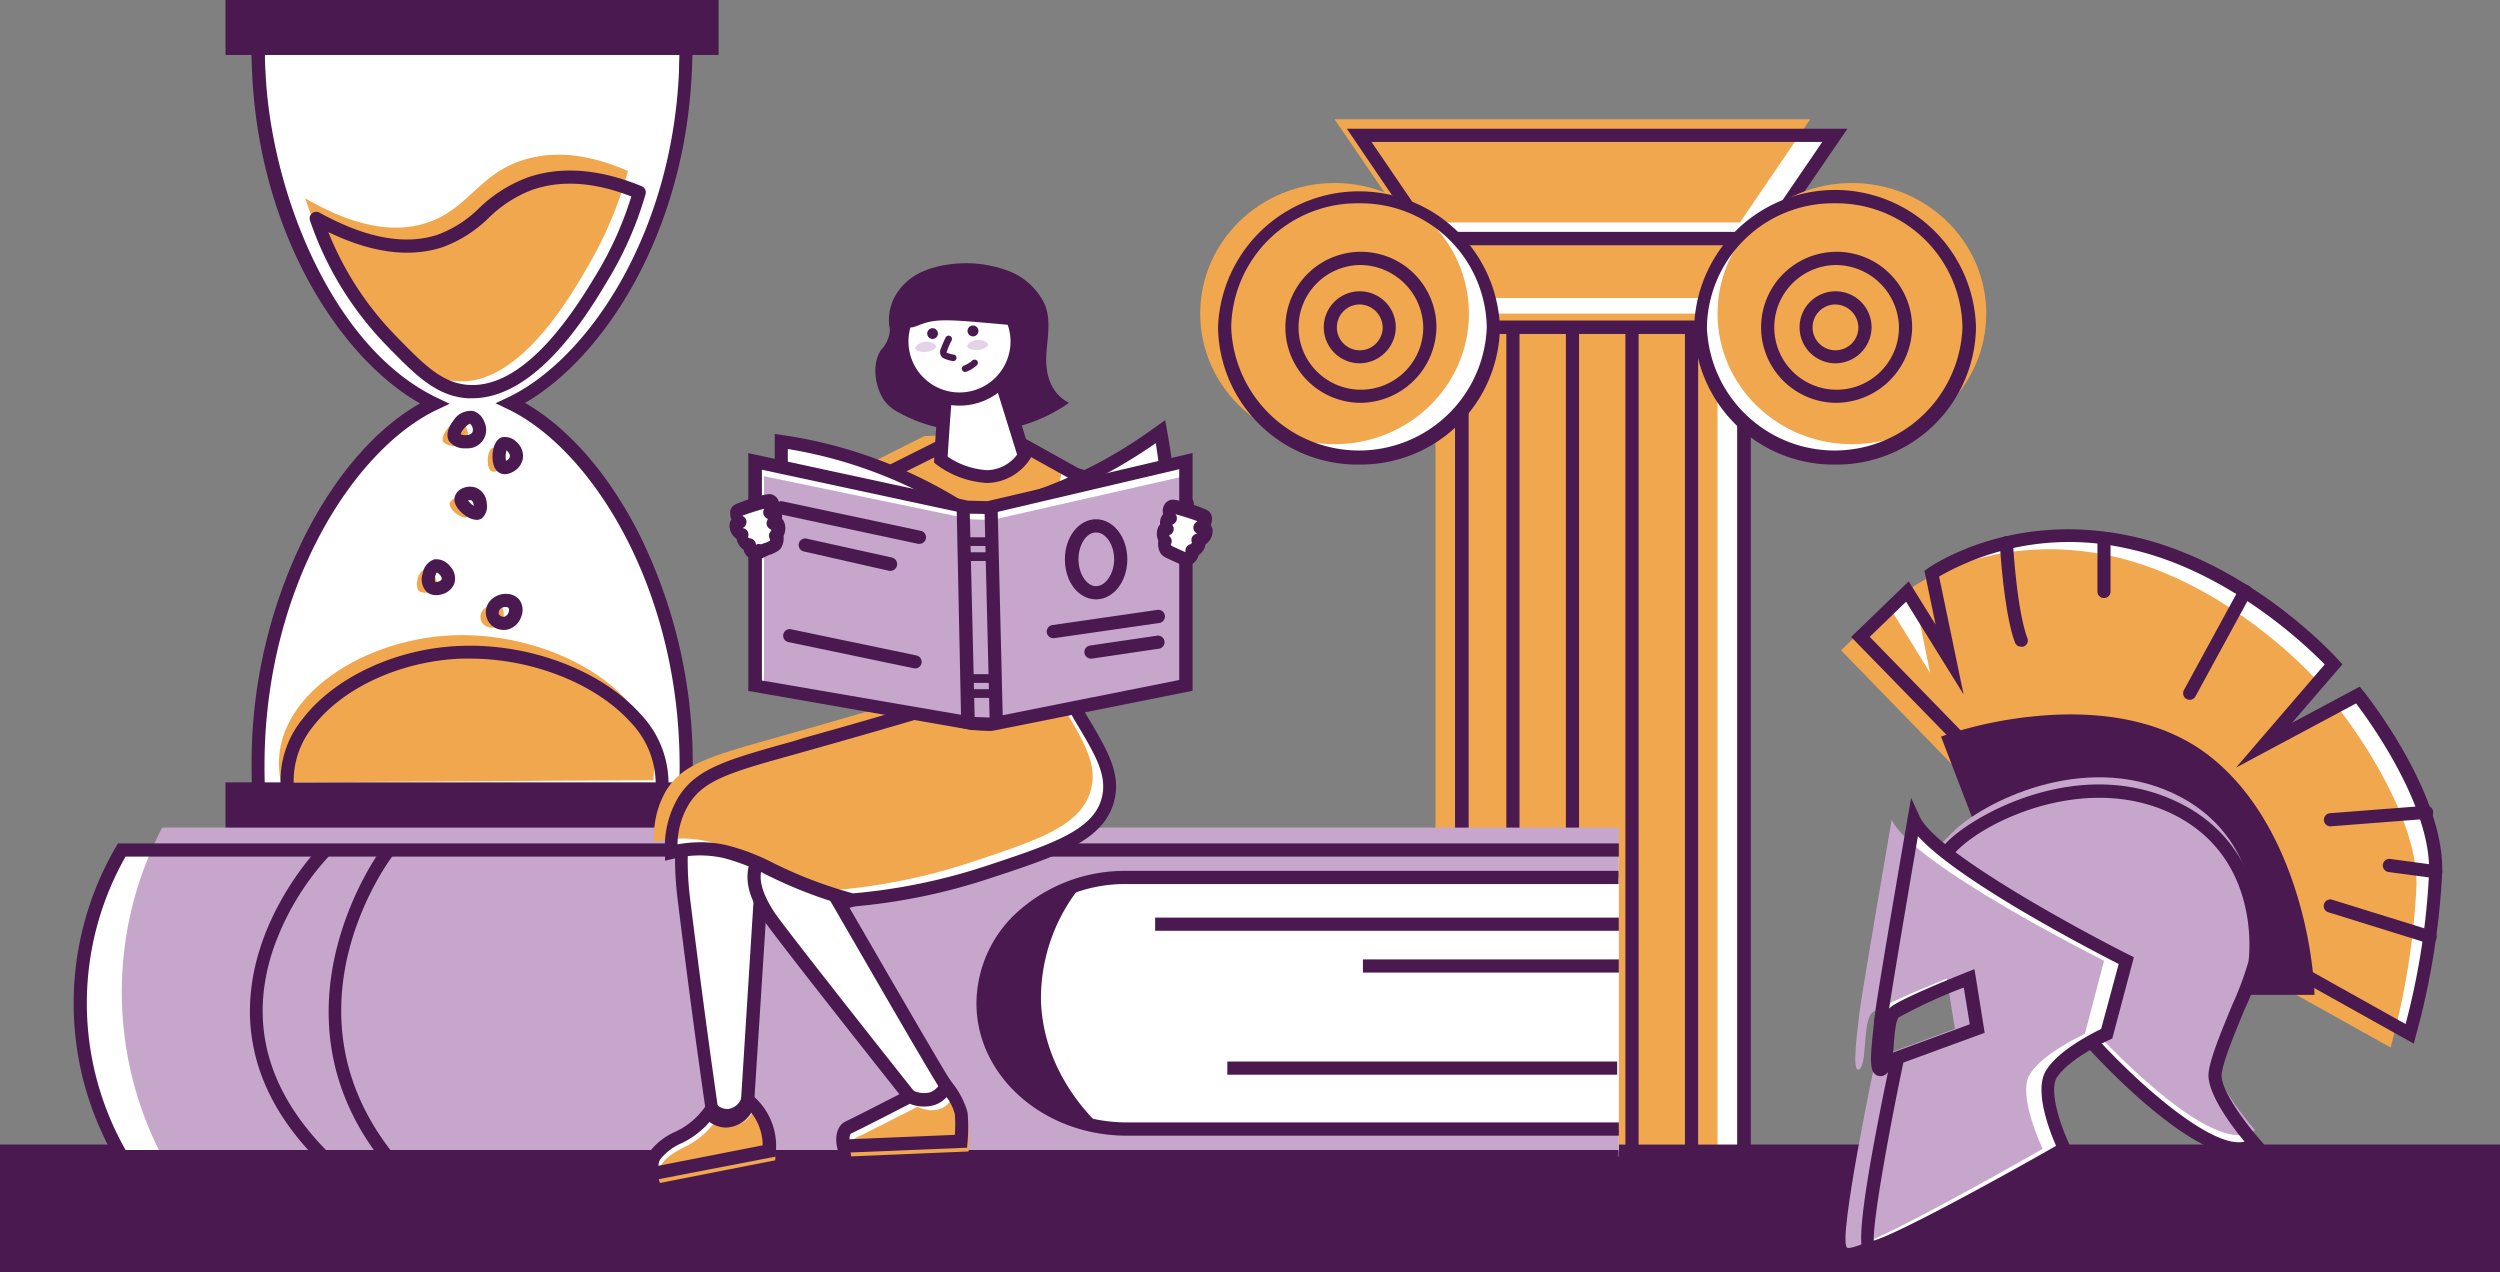 <svg xmlns="http://www.w3.org/2000/svg" viewBox="0 0 284.68 144.85"><rect x="0" y="0" width="284.68" height="144.85" fill="#808080" stroke="none"/><defs><style>.cls-1{fill:#fff;}.cls-2{fill:#f0a74d;}.cls-3{fill:#49194f;}.cls-4{fill:#c7a6cc;}.cls-5{opacity:0.49;}</style></defs><g id="Layer_2" data-name="Layer 2"><g id="_1" data-name="1"><polygon class="cls-1" points="208.92 15.41 154.75 15.41 162.76 27.16 200.91 27.16 208.92 15.41"/><polygon class="cls-2" points="206.14 13.58 151.97 13.58 159.98 25.33 198.13 25.33 206.14 13.58"/><rect class="cls-1" x="154.75" y="27.16" width="54.17" height="10.12"/><rect class="cls-1" x="166.46" y="37.28" width="32.12" height="94.65"/><rect class="cls-2" x="163.46" y="35.71" width="32.12" height="94.65"/><path class="cls-3" d="M199.34,132.67H165.71V36.53h33.63Zm-32.13-1.5h30.63V38H167.21Z"/><rect class="cls-3" x="171.53" y="37.28" width="1.5" height="94.65"/><rect class="cls-3" x="178.31" y="37.28" width="1.5" height="94.65"/><rect class="cls-3" x="185.09" y="37.28" width="1.5" height="94.65"/><rect class="cls-3" x="191.87" y="37.28" width="1.5" height="94.65"/><path class="cls-3" d="M199.34,132.67H165.71V36.53h33.63Zm-32.13-1.5h30.63V38H167.21Z"/><rect class="cls-2" x="154.75" y="27.16" width="54.17" height="6.77"/><path class="cls-3" d="M209.67,38H154V26.41h55.67ZM155.5,36.53h52.67V27.91H155.5Z"/><path class="cls-3" d="M201.31,27.91H162.37l-9-13.25h57Zm-38.15-1.5h37.35l7-10.25H156.17Z"/><ellipse class="cls-1" cx="154.75" cy="37.28" rx="15.3" ry="14.87"/><ellipse class="cls-2" cx="151.97" cy="35.71" rx="15.3" ry="14.87"/><path class="cls-3" d="M154.75,52.9A15.86,15.86,0,0,1,138.7,37.28a16.06,16.06,0,0,1,32.1,0A15.86,15.86,0,0,1,154.75,52.9Zm0-29.75A14.36,14.36,0,0,0,140.2,37.28a14.56,14.56,0,0,0,29.1,0A14.36,14.36,0,0,0,154.75,23.15Z"/><path class="cls-3" d="M154.75,45.87a8.6,8.6,0,1,1,8.82-8.59A8.72,8.72,0,0,1,154.75,45.87Zm0-15.69a7.1,7.1,0,1,0,7.32,7.1A7.22,7.22,0,0,0,154.75,30.18Z"/><path class="cls-3" d="M154.75,41.37a4.1,4.1,0,1,1,4.19-4.09A4.15,4.15,0,0,1,154.75,41.37Zm0-6.7a2.61,2.61,0,1,0,2.7,2.61A2.66,2.66,0,0,0,154.75,34.67Z"/><ellipse class="cls-1" cx="208.92" cy="37.28" rx="15.3" ry="14.87"/><ellipse class="cls-2" cx="210.88" cy="35.71" rx="15.3" ry="14.87"/><path class="cls-3" d="M208.92,52.9a15.86,15.86,0,0,1-16-15.62,16.05,16.05,0,0,1,32.09,0A15.86,15.86,0,0,1,208.92,52.9Zm0-29.75a14.36,14.36,0,0,0-14.55,14.13,14.56,14.56,0,0,0,29.1,0A14.36,14.36,0,0,0,208.92,23.15Z"/><path class="cls-3" d="M208.92,45.87a8.6,8.6,0,1,1,8.82-8.59A8.71,8.71,0,0,1,208.92,45.87Zm0-15.69a7.1,7.1,0,1,0,7.32,7.1A7.22,7.22,0,0,0,208.92,30.18Z"/><path class="cls-3" d="M208.92,41.37a4.1,4.1,0,1,1,4.2-4.09A4.14,4.14,0,0,1,208.92,41.37Zm0-6.7a2.61,2.61,0,1,0,2.7,2.61A2.66,2.66,0,0,0,208.92,34.67Z"/><rect class="cls-3" y="130.33" width="284.68" height="14.52"/><path class="cls-1" d="M58.17,45.88C67.94,41.23,77.28,26.25,78.06,8.1c0-1.07.07-2.14.07-3.23s0-2.17-.07-3.23H29.44c-.05,1.06-.07,2.14-.07,3.23s0,2.16.07,3.23c.78,18.15,10.21,33.19,20,37.84-10.34,5-20,21.5-20,41.25,0,2.22.1,4.39.28,6.52H77.86q.27-3.19.27-6.52C78.13,67.44,68.51,50.84,58.17,45.88Z"/><rect class="cls-3" x="25.68" width="56.15" height="6.26"/><rect class="cls-3" x="25.68" y="89.09" width="56.15" height="6.26"/><path class="cls-3" d="M78.54,94.46H29l-.06-.68c-.19-2.14-.29-4.36-.29-6.59a58.15,58.15,0,0,1,6.23-26.51c3.48-6.76,8-11.94,12.95-14.74C38.7,40.76,29.49,26.55,28.7,8.13c-.05-1-.08-2.13-.08-3.26s0-2.23.08-3.27l0-.71H78.78l0,.71c0,1,.07,2.14.07,3.27s0,2.23-.07,3.26c-.79,18.4-10,32.58-19,37.75,4.91,2.81,9.45,8,12.92,14.77a58.63,58.63,0,0,1,6.18,26.54c0,2.23-.09,4.45-.28,6.59ZM30.34,93H77.17c.14-1.88.22-3.82.22-5.77,0-20.3-10.07-36.09-19.54-40.63l-1.42-.68,1.42-.67c9.06-4.32,18.66-18.46,19.47-37.14,0-1,.07-2.09.07-3.2,0-.85,0-1.68,0-2.48H30.16c0,.8,0,1.63,0,2.48,0,1.11,0,2.18.07,3.19.6,13.81,7.65,31.54,19.55,37.2l1.42.68-1.42.67C40.23,51.18,30.12,67,30.12,87.19,30.12,89.14,30.2,91.08,30.34,93Z"/><path class="cls-2" d="M34.76,22.58a39.91,39.91,0,0,0,8.45,14.61c3.23,3.51,5.5,6,8.83,6.22,7.13.51,13-9.71,15.23-13.66A43.92,43.92,0,0,0,71.5,19.47c-3.17-1.39-7.81-2.76-12.42-1.08s-5.84,5.33-10.24,6.9C46,26.29,41.58,26.56,34.76,22.58Z"/><path class="cls-2" d="M32,89.09c-2-9,8.67-16.31,19.57-16.75,11.59-.46,24.38,6.85,22.81,16.5Z"/><path class="cls-3" d="M53.79,45.35l-.55,0c-3.62-.24-6-2.71-9.32-6.11A37.88,37.88,0,0,1,35.3,25.11a.75.75,0,0,1,.22-.81.76.76,0,0,1,.85-.09c5.26,2.91,9.79,3.75,13.48,2.51a13.19,13.19,0,0,0,4.69-3,15.82,15.82,0,0,1,5.54-3.51c3.79-1.31,8.15-1,13,1a.75.75,0,0,1,.43.9A40.48,40.48,0,0,1,69.16,32C66.94,35.72,61.12,45.35,53.79,45.35ZM37.39,26.43A36,36,0,0,0,45,38.17c3.2,3.29,5.31,5.46,8.35,5.66,6.67.44,12.39-9,14.54-12.56a39.65,39.65,0,0,0,4-8.9c-4.2-1.64-8-1.89-11.26-.76a14.3,14.3,0,0,0-5,3.22,14.69,14.69,0,0,1-5.21,3.31C46.65,29.38,42.31,28.8,37.39,26.43Z"/><path class="cls-3" d="M32.91,91.8a.76.76,0,0,1-.73-.59,11.16,11.16,0,0,1,2.33-9.41c3.65-4.72,10.69-8,17.94-8.25,7.87-.31,16.1,2.81,20.5,7.78A11.42,11.42,0,0,1,76,90.92a.74.74,0,0,1-.73.63l-42.38.25ZM53.56,75c-.35,0-.7,0-1.05,0-6.82.27-13.42,3.28-16.81,7.66a9.81,9.81,0,0,0-2.17,7.58l41.11-.23a10.14,10.14,0,0,0-2.81-7.74C67.9,77.89,60.67,75,53.56,75Z"/><path class="cls-2" d="M48.29,64.91c.6-.13,1.72.93,1.4,1.79a1.42,1.42,0,0,1-1.92.64C47.14,66.84,47.6,65.06,48.29,64.91Z"/><path class="cls-2" d="M56.1,51c.47-.16,1.62.67,1.4,1.66-.17.78-1.11,1.24-1.53,1C55.3,53.31,55.46,51.16,56.1,51Z"/><path class="cls-2" d="M50.46,50.32c-.37-.68,1-2.54,1.92-2.31a1.58,1.58,0,0,1,.77,2.05A1.84,1.84,0,0,1,50.46,50.32Z"/><path class="cls-2" d="M51.23,57.23a1.16,1.16,0,0,1,1.41-.51,1.53,1.53,0,0,1,.51,2.17C52.67,59.19,51,58,51.23,57.23Z"/><path class="cls-2" d="M55.2,69.26a1.49,1.49,0,0,1,2,0,1.57,1.57,0,0,1-.9,2.18,1.35,1.35,0,0,1-1.53-.77A1.33,1.33,0,0,1,55.2,69.26Z"/><path class="cls-3" d="M49.64,67.77a1.64,1.64,0,0,1-1-.33,2,2,0,0,1-.51-2.11,2,2,0,0,1,1.33-1.64h0a2,2,0,0,1,1.77.77,2,2,0,0,1,.5,2,2.07,2.07,0,0,1-1.4,1.21A2.48,2.48,0,0,1,49.64,67.77Zm.1-2.58a1.49,1.49,0,0,0-.19,1.1A1.57,1.57,0,0,0,50,66.2a.55.55,0,0,0,.3-.24.52.52,0,0,0-.09-.34A1.12,1.12,0,0,0,49.74,65.19Z"/><path class="cls-3" d="M57.5,54a1.24,1.24,0,0,1-.58-.13c-.89-.45-.86-1.78-.83-2.18s.21-1.62,1.06-1.89h0a1.81,1.81,0,0,1,1.66.52,2.12,2.12,0,0,1,.71,2,2.17,2.17,0,0,1-1.21,1.46A1.89,1.89,0,0,1,57.5,54Zm.17-2.68a2.66,2.66,0,0,0-.05,1.15.72.72,0,0,0,.44-.46.49.49,0,0,0-.11-.4A1,1,0,0,0,57.67,51.28Z"/><path class="cls-3" d="M53,51.05a2.15,2.15,0,0,1-1.89-.86c-.48-.88.27-2,.51-2.28a2.31,2.31,0,0,1,2.25-1.11,1.92,1.92,0,0,1,1.23,1.13,2.11,2.11,0,0,1-2,3.12Zm-.53-1.59a1.52,1.52,0,0,0,.83.06.71.71,0,0,0,.49-.28.79.79,0,0,0,0-.6.76.76,0,0,0-.27-.39,1.37,1.37,0,0,0-.53.39A2.06,2.06,0,0,0,52.45,49.46Z"/><path class="cls-3" d="M54.25,59.2a2.51,2.51,0,0,1-1.37-.57c-.33-.24-1.35-1.1-1.09-2.08a1.49,1.49,0,0,1,.78-.9,2.06,2.06,0,0,1,1.61-.12,2,2,0,0,1,1.25,1.83,1.78,1.78,0,0,1-.6,1.69A1.12,1.12,0,0,1,54.25,59.2ZM53.3,57a2.38,2.38,0,0,0,.65.6,1.38,1.38,0,0,0-.09-.39.44.44,0,0,0-.19-.24A.59.59,0,0,0,53.3,57Zm-.78-.22Z"/><path class="cls-3" d="M57.36,71.73A2,2,0,0,1,56,68.23h0a2.4,2.4,0,0,1,1.8-.6,1.9,1.9,0,0,1,1.36.69,2,2,0,0,1,.2,1.89,2.25,2.25,0,0,1-1.52,1.47A2.14,2.14,0,0,1,57.36,71.73ZM57,69.32a.63.63,0,0,0-.2.6.61.61,0,0,0,.66.3.79.79,0,0,0,.46-.51.7.7,0,0,0,0-.48.48.48,0,0,0-.3-.11A.87.87,0,0,0,57,69.32Z"/><path class="cls-1" d="M184.34,96.79V131.7H13.86a34.62,34.62,0,0,1,0-34.91Z"/><path class="cls-4" d="M184.34,94.24V131.7H18.47a40.42,40.42,0,0,1,0-37.46Z"/><path class="cls-3" d="M184.34,132.45H13.43l-.22-.38a35.36,35.36,0,0,1,0-35.65l.22-.38H184.34v1.5H14.3a33.83,33.83,0,0,0,0,33.41h170Z"/><path class="cls-1" d="M184.34,99.92v28.65H128.29c-9,0-16.35-6.41-16.35-14.32a13.47,13.47,0,0,1,4.78-10.13,17.56,17.56,0,0,1,11.57-4.2Z"/><path class="cls-3" d="M125.54,128.46a17.92,17.92,0,0,1-7.73-3.22c-.35-.26-5.83-4.48-5.87-11a12.53,12.53,0,0,1,.73-4.27,14.4,14.4,0,0,1,4-5.86,17.14,17.14,0,0,1,6.69-3.55,20.28,20.28,0,0,0-4.82,13.52C118.87,122.12,124.21,127.25,125.54,128.46Z"/><path class="cls-3" d="M184.34,129.32H128.29c-9.43,0-17.1-6.76-17.1-15.07a14.13,14.13,0,0,1,5-10.69,18.23,18.23,0,0,1,12.06-4.39h56.05v1.5H128.29a16.75,16.75,0,0,0-11.07,4,12.65,12.65,0,0,0-4.54,9.57c0,7.48,7,13.57,15.61,13.57h56.05Z"/><rect class="cls-3" x="131.54" y="104.49" width="52.8" height="1.5"/><rect class="cls-3" x="155.2" y="109.25" width="29.14" height="1.5"/><rect class="cls-3" x="139.76" y="120.88" width="44.39" height="1.5"/><path class="cls-3" d="M36.84,132.45a.73.73,0,0,1-.53-.22c-17.57-17.54-.18-35.52,0-35.7a.75.75,0,0,1,1.06,1.06,30.2,30.2,0,0,0-6.3,10.62c-2.74,8.32-.62,16.05,6.3,23a.75.75,0,0,1,0,1.06A.74.74,0,0,1,36.84,132.45Z"/><path class="cls-3" d="M44.07,132.45a.77.77,0,0,1-.59-.28c-13.55-17.24-.15-35.38,0-35.56a.75.75,0,0,1,1.05-.15.76.76,0,0,1,.15,1.05c-.53.7-12.84,17.42,0,33.73a.75.75,0,0,1-.13,1A.74.74,0,0,1,44.07,132.45Z"/><path class="cls-1" d="M224.77,85.78,211.85,72.5l5.35-5.17,4.8,7.75-2-9.78s9-6.42,22.42-3.58,23.34,13.91,23.34,13.91l-7.93,9.23,10.7-5.72s9,11.26,8.86,20.11a84.59,84.59,0,0,1-3,18.48l-14.57-8.14S257.61,92,251.89,89.36,224.77,85.78,224.77,85.78Z"/><path class="cls-1" d="M226.24,95.38,222,84.31s17.9-6.28,29,2.21,11.81,26,11.81,26h-8.67Z"/><path class="cls-1" d="M256.8,130.25s-4.72-5.35-4.54-7.93,4.29-10.89,4.54-12.73,1-12.89-9.34-17.7S225.69,93,222.37,96.3l-3.32,3.32s19.93,11.63,22,11.44l-3,7.38S251.94,133.94,256.8,130.25Z"/><path class="cls-2" d="M222.55,87.33,209.64,74.05,215,68.88l4.79,7.75-2-9.78s9-6.42,22.41-3.58,23.35,13.92,23.35,13.92l-7.94,9.22,10.7-5.72s9,11.26,8.86,20.11a84.89,84.89,0,0,1-2.95,18.48l-14.58-8.14s-2.21-17.57-7.93-20.22S222.55,87.33,222.55,87.33Z"/><path class="cls-3" d="M274.86,118.84l-15.73-8.79-.05-.37c-.6-4.77-3.12-17.6-7.5-19.64-5.52-2.56-26.63-3.5-26.84-3.51h-.3l-13.65-14,6.56-6.33,3.06,4.93L219.14,65l.4-.28c.38-.27,9.46-6.57,23-3.7s23.33,13.68,23.75,14.14l.44.49L261,82.31l7.71-4.12.39.48c.38.47,9.21,11.57,9,20.6a85.65,85.65,0,0,1-3,18.67Zm-14.34-9.73,13.41,7.5a82.5,82.5,0,0,0,2.68-17.37c.15-7.47-6.62-16.9-8.32-19.14l-13.67,7.31,10.1-11.75c-2.08-2.13-11.08-10.78-22.49-13.2a29.87,29.87,0,0,0-21.42,3.19l2.79,13.43-6.55-10.56-4.14,4L225.1,85.05c2.72.12,21.62,1.09,27.11,3.63S260.15,106.44,260.52,109.11Z"/><path class="cls-3" d="M263.56,113.29h-9.67L225.64,95.88l-4.61-12,.72-.25a46.75,46.75,0,0,1,10.52-2.12c7.86-.68,14.48.86,19.16,4.45,5.88,4.5,8.85,11.5,10.32,16.57a47.33,47.33,0,0,1,1.78,10Zm-9.24-1.5H262c-.3-3.46-2.11-17.51-11.46-24.67S226.42,83.74,223,84.78l3.87,10.09Z"/><path class="cls-3" d="M226.24,95.38,222,84.31s17.9-6.28,29,2.21,11.81,26,11.81,26h-8.67Z"/><path class="cls-4" d="M256.8,128.7s-4.72-5.35-4.54-7.94,4.29-10.88,4.54-12.73,1-12.88-9.34-17.7-21.77,1.1-25.09,4.42l-3.32,3.32s19.93,11.62,22,11.44l-3,7.38S251.94,132.39,256.8,128.7Z"/><path class="cls-3" d="M255,131.55c-6.05,0-16.3-11.17-17.59-12.61l-.32-.35,2.87-7c-4.18-1.41-17.08-8.85-21.31-11.31l-.84-.49,4-4c3-3,14.81-9.75,25.94-4.56,11.44,5.32,9.84,17.94,9.77,18.48a31.35,31.35,0,0,1-1.91,5.2c-1.13,2.73-2.54,6.13-2.63,7.48-.12,1.65,2.61,5.41,4.36,7.38l.53.61-.64.49A3.64,3.64,0,0,1,255,131.55Zm-16.16-13.26c4.9,5.36,13.13,12.59,16.75,11.71-1.36-1.64-4.26-5.45-4.1-7.74.12-1.59,1.45-4.82,2.75-7.94a35.4,35.4,0,0,0,1.8-4.84c.07-.49,1.53-12-8.91-16.91-9.52-4.43-20.66.67-24.25,4.26l-2.63,2.63c9.18,5.33,19.33,10.83,20.69,10.85l1.22-.11-.48,1.15Z"/><path class="cls-1" d="M242.11,109.4s-21.77-10.89-24.17-16.05c0,0-3.5,20.29-3.69,22.14s-.92,6.83,0,6.27.37-5.53,1.48-6.45,8.48-3.88,8.48-3.88l.93,5.72-9,3.32s-4.37,20.67-3.3,21.59,22.3-11.24,22.3-11.24-2.95-6.1-1.48-8.5,6.28-4.59,6.28-4.59Z"/><path class="cls-4" d="M239.59,109.4s-21.78-10.89-24.18-16.05c0,0-3.5,20.29-3.69,22.14s-.92,6.83,0,6.27.37-5.53,1.48-6.45,8.49-3.88,8.49-3.88l.92,5.72-9,3.32s-4.37,20.67-3.29,21.59,22.29-11.24,22.29-11.24-2.95-6.1-1.47-8.5,6.27-4.59,6.27-4.59Z"/><path class="cls-3" d="M212.93,142.87a.77.77,0,0,1-.61-.24c-.38-.32-1.36-1.16,2.67-20.55a1.37,1.37,0,0,1-.35.33,1,1,0,0,1-1,0c-.71-.45-.75-1.56-.24-5.94,0-.4.09-.77.12-1.06.18-1.85,3.55-21.36,3.69-22.19l.41-2.36,1,2.17c1.88,4,17.84,12.7,23.83,15.7l.54.27-2.46,9.26-.32.15c-.05,0-4.61,2.12-6,4.3-.92,1.49.44,5.57,1.52,7.78l.3.63-.61.35c-.05,0-5.37,3.08-10.76,6C216.36,141.93,213.87,142.87,212.93,142.87Zm.49-1.2ZM216.74,121c-1.81,8.65-3.46,18.05-3.37,20.27,2.48-.68,13.15-6.45,20.76-10.79-.76-1.75-2.54-6.32-1.14-8.59s5.13-4.16,6.27-4.72l2-7.4c-3.14-1.6-18.23-9.42-22.86-14.56-.78,4.54-2.81,16.44-3.28,19.65a1.21,1.21,0,0,1,.16-.16c1.16-1,7.92-3.69,8.69-4l.87-.34,1.16,7.25Zm6.88-8.55a58.34,58.34,0,0,0-7.41,3.4c-.34.28-.48,2.07-.56,3,0,.34-.05.66-.08,1l8.73-3.21Z"/><path class="cls-3" d="M230.15,73.64a.73.73,0,0,1-.7-.48c-1.28-3.41-1.71-11-1.73-11.31a.75.75,0,0,1,1.5-.08c0,.08.43,7.67,1.63,10.86a.74.74,0,0,1-.44,1A.63.63,0,0,1,230.15,73.64Z"/><path class="cls-3" d="M239.59,68.1a.74.74,0,0,1-.75-.75V61.54a.75.75,0,1,1,1.49,0v5.81A.74.74,0,0,1,239.59,68.1Z"/><path class="cls-3" d="M249.34,79.69a.73.73,0,0,1-.35-.09.75.75,0,0,1-.31-1L255,67a.75.75,0,1,1,1.32.71L250,79.3A.74.74,0,0,1,249.34,79.69Z"/><path class="cls-3" d="M265.41,94.1a.75.75,0,0,1-.06-1.5l10.85-.84a.75.75,0,1,1,.12,1.49l-10.85.84Z"/><path class="cls-3" d="M276.7,107.41a.6.6,0,0,1-.22,0l-11.29-3.51a.75.75,0,1,1,.44-1.43l11.3,3.51a.75.75,0,0,1-.23,1.47Z"/><path class="cls-3" d="M277.36,100h-.1l-5.27-.7a.77.77,0,0,1-.65-.85.75.75,0,0,1,.84-.64l5.27.71a.75.75,0,0,1,.65.84A.74.74,0,0,1,277.36,100Z"/><path class="cls-1" d="M79.78,91a1.87,1.87,0,0,0-.3.14c-2.75,1.6-1.77,10.15-1.65,11.06.86,7,1.93,15.37,3.31,24.87a2.49,2.49,0,0,0,1.48.55,2.8,2.8,0,0,0,2.49-1.84L87,95.63C85.62,94,82.06,90.13,79.78,91Z"/><path class="cls-1" d="M85.15,125.23A6.75,6.75,0,0,1,87.61,131l-13.13,2.58a3.68,3.68,0,0,1-.21-.88,1.87,1.87,0,0,1,.45-1.31c.76-1.12,2.28-1.73,3.21-2.25A9.24,9.24,0,0,0,81,126.27a2.55,2.55,0,0,0,1.84.76A2.6,2.6,0,0,0,85.15,125.23Z"/><path class="cls-2" d="M85.79,126.32a6.68,6.68,0,0,1,2,2.67,6.57,6.57,0,0,1,.48,3.14l-13.12,2.58a3.85,3.85,0,0,1-.21-.88,1.92,1.92,0,0,1,.45-1.32c.76-1.11,2.28-1.72,3.21-2.24a9.24,9.24,0,0,0,3.09-2.91,2.55,2.55,0,0,0,1.84.76A2.6,2.6,0,0,0,85.79,126.32Z"/><path class="cls-3" d="M82.64,128.4h0a3.17,3.17,0,0,1-1.94-.72l-.23-.18,0-.3c-1.17-8-2.25-16.18-3.32-24.88-.28-2.33-1-10,2-11.8a3.42,3.42,0,0,1,.4-.19h0c2-.77,4.67.85,8.06,4.81l.2.24L85.85,126l0,.12A3.54,3.54,0,0,1,82.64,128.4Zm-.81-1.73a1.61,1.61,0,0,0,.8.23h0a2,2,0,0,0,1.73-1.28l1.87-29.73c-2.69-3.08-5-4.64-6.18-4.16l-.2.09c-1.75,1-1.73,6.73-1.29,10.32C79.62,110.71,80.69,118.74,81.83,126.67Z"/><path class="cls-3" d="M100.33,39.85a3.66,3.66,0,0,0,1-2.22,2.27,2.27,0,0,0-.07-.53,5.6,5.6,0,0,1,1.07-4,6.58,6.58,0,0,1,2.36-2,10.25,10.25,0,0,1,3-.93,13.71,13.71,0,0,1,6.8.56,7.53,7.53,0,0,1,4.51,4c.73,1.89.22,3.91.14,5.88s.49,4.2,2.59,5.26a18.09,18.09,0,0,1-10.7,3.3,18.94,18.94,0,0,1-6-1,16.55,16.55,0,0,1-2.71-1.21,4.62,4.62,0,0,1-1.54-1.24C99.65,44.22,99.21,41.46,100.33,39.85Z"/><path class="cls-1" d="M121.07,53.94s-3.45.79-3.55,5.5-.83,18.11,1.11,18.94,4.34,3.15,12.84-16.53c0,0,1.85.64,2.31.09s1.85-4.44,1.39-4.62-1.48-.37-1.11-.83,1-2.23.74-2.55-.55-.79-1,0-4.52,5.6-4.8,6.06-4.49,5.73-4.49,5.73,2-8.6,1.07-9.61S124.16,53.89,121.07,53.94Z"/><path class="cls-1" d="M104.05,53.23s3.45.79,3.55,5.5.83,18.11-1.11,18.94-4.35,3.15-12.85-16.53c0,0-1.84.64-2.31.09S89.49,56.79,90,56.61s1.48-.37,1.11-.83-1-2.23-.74-2.55.55-.79,1,0,4.53,5.6,4.81,6.06S100.63,65,100.63,65s-2-8.6-1.07-9.61S101,53.18,104.05,53.23Z"/><path class="cls-3" d="M120.35,79.67a3.93,3.93,0,0,1-1.74-.48l-.27-.12c-1.81-.77-2-6.39-1.63-17.19,0-1,.05-1.79.06-2.45.09-4.19,2.74-5.9,4.13-6.22l.16,0c3,0,3.91,1,4.7,2,.12.14.23.28.36.41.74.82.39,3.92-.23,7.16,1.2-1.52,2.31-2.93,2.45-3.16s.62-.83,1.89-2.38c1.13-1.38,2.67-3.26,2.91-3.67a1.46,1.46,0,0,1,1-.8,1.33,1.33,0,0,1,1.12.61l.07.08c.58.67,0,2.19-.43,3l.14,0,.37.13a.88.88,0,0,1,.52.63c.26,1-1.15,4.62-1.61,5.17s-1.6.55-2.46.34c-5.88,13.49-8.68,16-10.46,16.7A3,3,0,0,1,120.35,79.67Zm.83-25c-.45.13-2.83,1-2.91,4.77,0,.67,0,1.51-.07,2.47-.12,4-.45,14.78.76,15.78l.27.12a1.9,1.9,0,0,0,1.68.23c2.18-.84,5.51-6.39,9.88-16.51l.27-.64.66.23a3.88,3.88,0,0,0,1.53.26,16.74,16.74,0,0,0,1.24-3.52,1.65,1.65,0,0,1-1.22-.93,1,1,0,0,1,.21-.93,4.28,4.28,0,0,0,.45-1c-.54.7-1.43,1.8-2.54,3.15-.77,1-1.65,2-1.77,2.21-.29.47-3.84,4.92-4.54,5.81L123,68.77l.74-3.21c.87-3.76,1.57-8.26,1.21-9-.1-.1-.23-.26-.36-.42C123.92,55.32,123.41,54.69,121.18,54.69Z"/><path class="cls-3" d="M104.77,79a3,3,0,0,1-1.09-.21C101.9,78.07,99.1,75.54,93.22,62c-.86.22-1.92.31-2.46-.33s-1.88-4.14-1.61-5.17a.88.88,0,0,1,.52-.63l.37-.13.14,0c-.42-.81-1-2.33-.43-3l.07-.08a1.4,1.4,0,0,1,1.12-.61,1.46,1.46,0,0,1,1,.8c.24.41,1.78,2.29,2.91,3.67,1.27,1.55,1.76,2.16,1.89,2.38s1.25,1.64,2.45,3.16c-.62-3.24-1-6.34-.23-7.16.13-.13.24-.27.36-.41.79-1,1.69-2,4.7-2l.15,0c1.4.32,4.05,2,4.14,6.22,0,.66,0,1.5.06,2.46.34,10.79.18,16.41-1.63,17.18l-.27.12A3.93,3.93,0,0,1,104.77,79ZM94.06,60.2l.27.64C98.7,71,102,76.51,104.21,77.35a1.93,1.93,0,0,0,1.68-.23l.3-.13c1.18-1,.85-11.72.73-15.77,0-1-.06-1.8-.07-2.47-.08-3.74-2.48-4.64-2.91-4.77-2.2,0-2.75.63-3.43,1.46-.13.16-.26.32-.4.47-.32.68.38,5.18,1.25,8.94l.74,3.21L100,65.48c-.71-.88-4.25-5.33-4.54-5.81-.12-.18-1-1.26-1.77-2.2-1.11-1.35-2-2.45-2.54-3.15a4.28,4.28,0,0,0,.45,1,1,1,0,0,1,.21.93,1.67,1.67,0,0,1-1.22.93,16.39,16.39,0,0,0,1.24,3.52,4.26,4.26,0,0,0,1.53-.26Z"/><path class="cls-1" d="M103.13,89S86.33,97.17,86,99s.48,3.63,1.57,5.32,16.31,20.9,16.31,20.9,1.33,1.57,2.42,1.57,1.81-2.78,1.45-3.14S95.63,103,95.63,103l7.25-2.3Z"/><path class="cls-3" d="M106.27,127.52c-1.37,0-2.73-1.53-3-1.84-.64-.8-15.28-19.27-16.37-21s-2.12-3.66-1.68-5.87c.38-1.89,11.17-7.42,17.57-10.55l1.1-.54-.28,13.48-6.87,2.18c4.53,7.85,11,19,11.54,19.74s0,2.34-.14,2.67C107.7,126.91,107,127.52,106.27,127.52Zm-3.92-37.35c-7.45,3.69-15.1,7.93-15.67,9-.24,1.25.21,2.72,1.49,4.7.84,1.31,11,14.21,16.27,20.84.43.51,1.33,1.29,1.83,1.29a3.23,3.23,0,0,0,.79-2c-1-1.48-7-11.89-12.07-20.65l-.47-.81,7.63-2.41ZM107.09,124a.76.76,0,0,0,.1.13Z"/><path class="cls-1" d="M107.72,123.63a8.88,8.88,0,0,1,1.7,3.14,19.27,19.27,0,0,1,0,3.18l-13.36.56s-.4-1.69.56-2.13,7-3.52,7-3.52S106.37,126.32,107.72,123.63Z"/><path class="cls-2" d="M108.59,124.8a8.88,8.88,0,0,1,1.7,3.14,19.27,19.27,0,0,1,0,3.18l-13.36.56s-.4-1.69.56-2.13,7-3.52,7-3.52S107.24,127.49,108.59,124.8Z"/><path class="cls-1" d="M116.22,50.51,123,54.26S119.48,74,120.13,75.71c2.92,7.59,7.52,11.16,5.91,15.82-1.3,3.78-6.07,5.36-13.49,7.81A67.91,67.91,0,0,1,97,102.53a49.9,49.9,0,0,1-8.64-3.21A26.56,26.56,0,0,0,82.59,97a12.73,12.73,0,0,0-6.14.08,10.36,10.36,0,0,1,1.4-5.89c2-3.22,5.48-4.05,14-6.42,2.69-.75,7-2,12.54-3.61,0,0,1.27-3,.71-4.92s-4.21-10.59-3.58-14.89a25.1,25.1,0,0,0,0-7.63l5.74-2.87Z"/><path class="cls-2" d="M114.24,49.35,121,53.09s-3.47,19.78-2.83,21.45c2.92,7.59,7.53,11.16,5.92,15.82-1.3,3.78-6.07,5.36-13.49,7.82a67.79,67.79,0,0,1-15.52,3.18,49.9,49.9,0,0,1-8.64-3.21,27.28,27.28,0,0,0-5.8-2.33,12.86,12.86,0,0,0-6.14.08A10.24,10.24,0,0,1,75.87,90c2-3.23,5.48-4,14-6.43,2.69-.75,7-2,12.54-3.61,0,0,1.27-3,.71-4.92s-4.22-10.59-3.58-14.89a25.1,25.1,0,0,0,0-7.63l5.73-2.87Z"/><path class="cls-3" d="M97,103.28l-.13,0A51.84,51.84,0,0,1,88.07,100l-.72-.35a23.09,23.09,0,0,0-4.93-1.94,12.41,12.41,0,0,0-5.8.09l-.89.21,0-.91a11,11,0,0,1,1.51-6.31c2.06-3.31,5.54-4.28,13.18-6.41L91.63,84c4-1.11,8.06-2.28,12.18-3.5a7.94,7.94,0,0,0,.55-4.09c-.1-.36-.33-1-.63-1.82-1.22-3.42-3.51-9.76-3-13.39a25,25,0,0,0,0-7.38l-.11-.56,6.39-3.2,9.35-.33,7.39,4.11-.1.52c-1.63,9.33-3.19,19.88-2.86,21.07a46.65,46.65,0,0,0,3.48,6.91c2,3.43,3.57,6.14,2.44,9.41-1.42,4.12-6.41,5.78-14,8.27a67.84,67.84,0,0,1-15.69,3.22ZM79.8,95.91a12.58,12.58,0,0,1,3,.35,24.33,24.33,0,0,1,5.23,2l.72.35a49.42,49.42,0,0,0,8.38,3.12,66.88,66.88,0,0,0,15.21-3.14c7.13-2.36,11.84-3.92,13-7.34.9-2.62-.46-5-2.33-8.17A48.28,48.28,0,0,1,119.43,76c-.65-1.67,1.79-16.11,2.7-21.32L116,51.27l-8.61.31-5.1,2.55a26.89,26.89,0,0,1-.09,7.32c-.48,3.25,1.72,9.37,2.9,12.66.31.84.55,1.51.66,1.91.63,2.16-.69,5.29-.74,5.42l-.14.33-.34.1c-4.23,1.25-8.46,2.46-12.55,3.61l-1.24.35c-7.47,2.08-10.56,2.94-12.31,5.75a9.12,9.12,0,0,0-1.29,4.57A14.82,14.82,0,0,1,79.8,95.91Z"/><path class="cls-1" d="M107.91,42.84c-.2.29-.77,9.5-.77,9.5a9.91,9.91,0,0,0,5.28,1.92,5.26,5.26,0,0,0,4.22-2.4l-3-9.59Z"/><path class="cls-3" d="M112.42,55a10.67,10.67,0,0,1-5.74-2.07l-.31-.25,0-.39c.59-9.42.76-9.67.89-9.87l.2-.3,6.72-.67L117.45,52l-.17.29A6,6,0,0,1,112.42,55Zm-4.51-3a8.93,8.93,0,0,0,4.51,1.54,4.4,4.4,0,0,0,3.4-1.77l-2.69-8.67-4.58.46C108.4,44.84,108.13,48.53,107.91,52Z"/><path class="cls-1" d="M115.82,38.88a6.56,6.56,0,1,1-6.56-6.56A6.56,6.56,0,0,1,115.82,38.88Z"/><path class="cls-3" d="M109.26,46.19a7.31,7.31,0,1,1,7.31-7.31A7.31,7.31,0,0,1,109.26,46.19Zm0-13.12a5.81,5.81,0,1,0,5.81,5.81A5.82,5.82,0,0,0,109.26,33.07Z"/><path class="cls-3" d="M74,134.47l-.23-.57a4.32,4.32,0,0,1-.27-1.08,2.58,2.58,0,0,1,.55-1.77A7.49,7.49,0,0,1,77,128.83l.59-.31a8.61,8.61,0,0,0,2.83-2.67l.51-.75.64.64a1.8,1.8,0,0,0,1.28.55A1.87,1.87,0,0,0,84.44,125l.36-1,.82.68a7.5,7.5,0,0,1,2.73,6.46l0,.56Zm7.15-7.14a9.79,9.79,0,0,1-2.87,2.5q-.28.16-.63.33a6.34,6.34,0,0,0-2.33,1.69,1.23,1.23,0,0,0-.33.81.28.28,0,0,1,0,.09l11.86-2.33a6.09,6.09,0,0,0-1.54-4,3.21,3.21,0,0,1-2.45,1.34A3,3,0,0,1,81.17,127.33Z"/><path class="cls-3" d="M95.47,131.29l-.14-.61c-.2-.85-.22-2.43,1-3,.94-.43,6.87-3.48,6.93-3.51l.34-.18.35.18a2.88,2.88,0,0,0,1.95.22,2,2,0,0,0,1.17-1.12l.51-1,.74.9a9.38,9.38,0,0,1,1.86,3.52,19.52,19.52,0,0,1,0,3.34l-.06.66Zm8.14-5.6c-1.26.64-5.82,3-6.67,3.37-.15.07-.21.36-.21.67l12-.5a15.65,15.65,0,0,0,0-2.36,5.69,5.69,0,0,0-.94-1.94,3.22,3.22,0,0,1-1.41.91A4.23,4.23,0,0,1,103.61,125.69Z"/><path class="cls-3" d="M106.8,37.91a.61.61,0,1,1-.69-.53A.62.62,0,0,1,106.8,37.91Z"/><path class="cls-3" d="M111.41,37.6a.62.62,0,1,1-.69-.53A.62.62,0,0,1,111.41,37.6Z"/><path class="cls-3" d="M108.62,41.12h-.06a3.61,3.61,0,0,1-1.06-.3.75.75,0,0,1-.45-.68,1.49,1.49,0,0,1,0-.19,11.41,11.41,0,0,1,.62-1.49.38.38,0,1,1,.67.35,8.69,8.69,0,0,0-.56,1.33h0a2.79,2.79,0,0,0,.83.24.36.36,0,0,1,.3.43A.38.38,0,0,1,108.62,41.12Z"/><path class="cls-3" d="M111.28,41.09a.38.38,0,0,0-.53-.06,3.68,3.68,0,0,1-.51.37,4.44,4.44,0,0,1-.49.24.38.38,0,0,0-.2.49.4.4,0,0,0,.5.2,4.07,4.07,0,0,0,1.16-.71A.39.39,0,0,0,111.28,41.09Z"/><g class="cls-5"><path class="cls-4" d="M110.14,39.47c-.07-.32.7-.89,1.49-.77.37.06.87.29.89.54s-.59.57-1.1.61S110.2,39.76,110.14,39.47Z"/></g><g class="cls-5"><path class="cls-4" d="M104.23,39.69c-.07-.32.7-.89,1.49-.77.37,0,.86.28.89.54s-.59.56-1.11.61S104.29,40,104.23,39.69Z"/></g><path class="cls-3" d="M115.51,37.08a5.83,5.83,0,0,0-2-4.72c-3.26-2.58-8.76-1.43-10.24,1.49-.54,1-.72,2.65-.09,3.21s1.15-.06,2.6-.4,3.41-.17,7.36.18C114.17,36.93,115,37,115.51,37.08Z"/><path class="cls-1" d="M132,77.72l-19.4,4.75-1.89-.09L89,77.72V50.28a52.53,52.53,0,0,1,8.86,2.09,53.42,53.42,0,0,1,12.29,5.92l2.39-.08A53.91,53.91,0,0,0,126,53.05a55.83,55.83,0,0,0,6.11-3.89c.12.69.24,1.38.35,2.09A79.33,79.33,0,0,1,132,77.72Z"/><path class="cls-3" d="M112.7,83.22l-2.12-.11L88.22,78.32V49.41l.85.13a52.22,52.22,0,0,1,9,2.12,54.23,54.23,0,0,1,12.27,5.87l2.09-.07a53.21,53.21,0,0,0,13.25-5.07,55.18,55.18,0,0,0,6-3.84l1-.7.21,1.17c.13.7.25,1.4.36,2.12a80.31,80.31,0,0,1-.46,26.71l-.09.48Zm-1.86-1.58,1.72.07,18.82-4.61a78.68,78.68,0,0,0,.37-25.73c-.05-.31-.09-.61-.14-.91a55.74,55.74,0,0,1-5.22,3.24,54.71,54.71,0,0,1-13.7,5.24l-.15,0-2.63.08-.2-.13a51.9,51.9,0,0,0-20-7.76v26Z"/><path class="cls-1" d="M135,78.05l-22.11,4.42-2.16-.08L86,78.05V52.53l24.15,5.22,2.4.07L135,52.53Z"/><path class="cls-4" d="M135,78.23,113.4,82.38l-2.11-.07L87,78.23v-24l23.64,4.91,2.35.06,22-5Z"/><path class="cls-3" d="M113,83.22l-2.35-.09L85.21,78.68V51.6l25,5.41,2.23.06,23.36-5.49V78.66Zm-2.14-1.58,2,.07,21.42-4.28v-24l-21.71,5.1L110,58.49l-23.24-5v24Z"/><rect class="cls-3" x="110.2" y="61.18" width="2.38" height="0.99"/><rect class="cls-3" x="110.2" y="62.89" width="2.38" height="0.99"/><rect class="cls-3" x="110.48" y="76.77" width="2.38" height="0.99"/><rect class="cls-3" x="110.48" y="78.48" width="2.38" height="0.99"/><path class="cls-3" d="M104.71,61.93a.47.47,0,0,1-.16,0L88.81,58.56a.75.75,0,0,1,.31-1.47l15.75,3.36a.75.75,0,0,1-.16,1.48Z"/><path class="cls-3" d="M101.41,65h-.17L91.6,62.81a.75.75,0,1,1,.32-1.46l9.65,2.14a.76.76,0,0,1,.57.9A.75.75,0,0,1,101.41,65Z"/><path class="cls-3" d="M104.23,76.1h-.16l-14.37-3A.75.75,0,0,1,90,71.64l14.37,3a.75.75,0,0,1-.15,1.48Z"/><path class="cls-3" d="M110.2,83a.75.75,0,0,1-.75-.74L108.94,58a.75.75,0,0,1,.73-.76h0a.75.75,0,0,1,.75.73L111,82.25a.76.76,0,0,1-.73.77Z"/><path class="cls-3" d="M113.45,83a.75.75,0,0,1-.75-.74l-.59-24.14a.75.75,0,0,1,1.5,0l.59,24.14a.76.76,0,0,1-.73.77Z"/><path class="cls-3" d="M124.81,68.25c-2,0-3.55-2-3.55-4.56s1.6-4.56,3.55-4.56,3.56,2,3.56,4.56S126.77,68.25,124.81,68.25Zm0-7.62c-1.11,0-2,1.4-2,3.06s.94,3.06,2,3.06,2.06-1.4,2.06-3.06S125.93,60.63,124.81,60.63Z"/><path class="cls-3" d="M120,72.67a.75.75,0,0,1-.11-1.5l11.9-1.72a.75.75,0,0,1,.22,1.49l-11.9,1.72Z"/><path class="cls-3" d="M124.22,75a.75.75,0,0,1-.11-1.49l7.69-1.13a.75.75,0,0,1,.22,1.48L124.33,75Z"/><path class="cls-1" d="M88.57,60.66a1.25,1.25,0,0,0,0-.9.46.46,0,0,0-.32-.24h-.14l0-.06a1.18,1.18,0,0,0,.06-.9.49.49,0,0,0-.35-.25h-.12a.86.86,0,0,0,.1-.16,1.26,1.26,0,0,0,.07-.9.44.44,0,0,0-.3-.25,15.82,15.82,0,0,0-3.59,1.11.27.27,0,0,0-.14.17,1,1,0,0,0,.5,1.06,3.41,3.41,0,0,0-.46.22.23.23,0,0,0-.12.17,1,1,0,0,0,.7,1.1h.13a.18.18,0,0,0,0,.09,1,1,0,0,0,.63,1.1l.11,0a.93.93,0,0,0,.49.92.52.52,0,0,0,.21,0,1.18,1.18,0,0,0,.52-.17l-.06-.17h0l.07.17h0l.85-.4c.68-.3.84-.38,1-.67a1.21,1.21,0,0,0,0-.8l0,0A.6.6,0,0,0,88.57,60.66Z"/><path class="cls-3" d="M86.06,63.77a1.27,1.27,0,0,1-.47-.09,1.56,1.56,0,0,1-.93-1.1,1.8,1.8,0,0,1-.78-1.22,1.81,1.81,0,0,1-.79-1.74,1,1,0,0,1,.2-.46,1.8,1.8,0,0,1-.12-1,1,1,0,0,1,.47-.67c.3-.19,3.49-1.38,4.19-1.2a1.21,1.21,0,0,1,.79.64,1.66,1.66,0,0,1,.09,1,1.35,1.35,0,0,1,.2.27,1.58,1.58,0,0,1,.14.89,1,1,0,0,1,.22.3,1.91,1.91,0,0,1,0,1.53h0a.61.61,0,0,1-.05.12,2.17,2.17,0,0,1-.11,1c-.2.6-.58.77-1.34,1.11l-.09,0-.76.35h0A1.94,1.94,0,0,1,86.06,63.77Zm-.59-2.46h0a.76.76,0,0,1,.61.74.24.24,0,0,1,.11-.06.72.72,0,0,1,.5,0l.33-.15.09,0c.24-.1.46-.21.56-.26a.75.75,0,0,0,0-.2.75.75,0,0,1,.14-.93.66.66,0,0,0,0-.15.72.72,0,0,1-.37-.27.73.73,0,0,1-.06-.79.75.75,0,0,0,.05-.16.71.71,0,0,1-.4-.34.74.74,0,0,1,0-.81v0c-.68.17-1.91.57-2.48.79l.06.07a.72.72,0,0,1,.39.7.74.74,0,0,1-.47.65h0l.06,0h0a.74.74,0,0,1,.58.44.73.73,0,0,1,0,.56A.3.3,0,0,0,85.47,61.31Zm2.91-.38Zm.19-.27h0Z"/><path class="cls-1" d="M137.16,60.21a2.91,2.91,0,0,0-.47-.21,1.06,1.06,0,0,0,.51-1.06.3.3,0,0,0-.14-.18,15.82,15.82,0,0,0-3.59-1.11.46.46,0,0,0-.31.25,1.25,1.25,0,0,0,.08.9.83.83,0,0,0,.09.16h-.11a.49.49,0,0,0-.35.25,1.18,1.18,0,0,0,.06.9l0,.06h-.15a.42.42,0,0,0-.31.24,1.25,1.25,0,0,0,0,.9.53.53,0,0,0,.19.27l0,0a1.19,1.19,0,0,0,0,.8c.1.29.26.37.95.68.22.09.49.22.85.39h0a1.22,1.22,0,0,0,.53.17.48.48,0,0,0,.2,0,.93.93,0,0,0,.5-.92l.1,0a1,1,0,0,0,.64-1.1.12.12,0,0,0,0-.08l.13,0a1.06,1.06,0,0,0,.7-1.1A.25.25,0,0,0,137.16,60.21Z"/><path class="cls-3" d="M135.05,64.41a1.85,1.85,0,0,1-.84-.24l-.86-.39c-.76-.34-1.14-.51-1.35-1.11a2.18,2.18,0,0,1-.11-1,.61.61,0,0,0,0-.12,1.94,1.94,0,0,1,0-1.53,1,1,0,0,1,.22-.3,1.55,1.55,0,0,1,.14-.88,1.38,1.38,0,0,1,.19-.28,1.6,1.6,0,0,1,.1-1,1.21,1.21,0,0,1,.79-.64c.7-.19,3.89,1,4.18,1.2a1,1,0,0,1,.47.67,1.63,1.63,0,0,1-.12,1,1,1,0,0,1,.21.46,1.84,1.84,0,0,1-.8,1.74,1.76,1.76,0,0,1-.78,1.22,1.57,1.57,0,0,1-.92,1.1A1.27,1.27,0,0,1,135.05,64.41Zm-1.64-2.26c.1.06.32.16.55.26l.87.4.16.07a.24.24,0,0,0,0-.12.75.75,0,0,1,.62-.8h0a.35.35,0,0,0,.11-.2.75.75,0,0,1,0-.55.78.78,0,0,1,.58-.44h0l.06,0h0a.75.75,0,0,1-.08-1.35l.07-.07c-.57-.22-1.8-.62-2.49-.79v0a.75.75,0,0,1-.36,1.17s0,.09.05.13a.74.74,0,0,1-.42,1.08.88.88,0,0,0,.05.15.71.71,0,0,1,.12.94Zm2.43-.22Zm.52-1.17Z"/></g></g></svg>